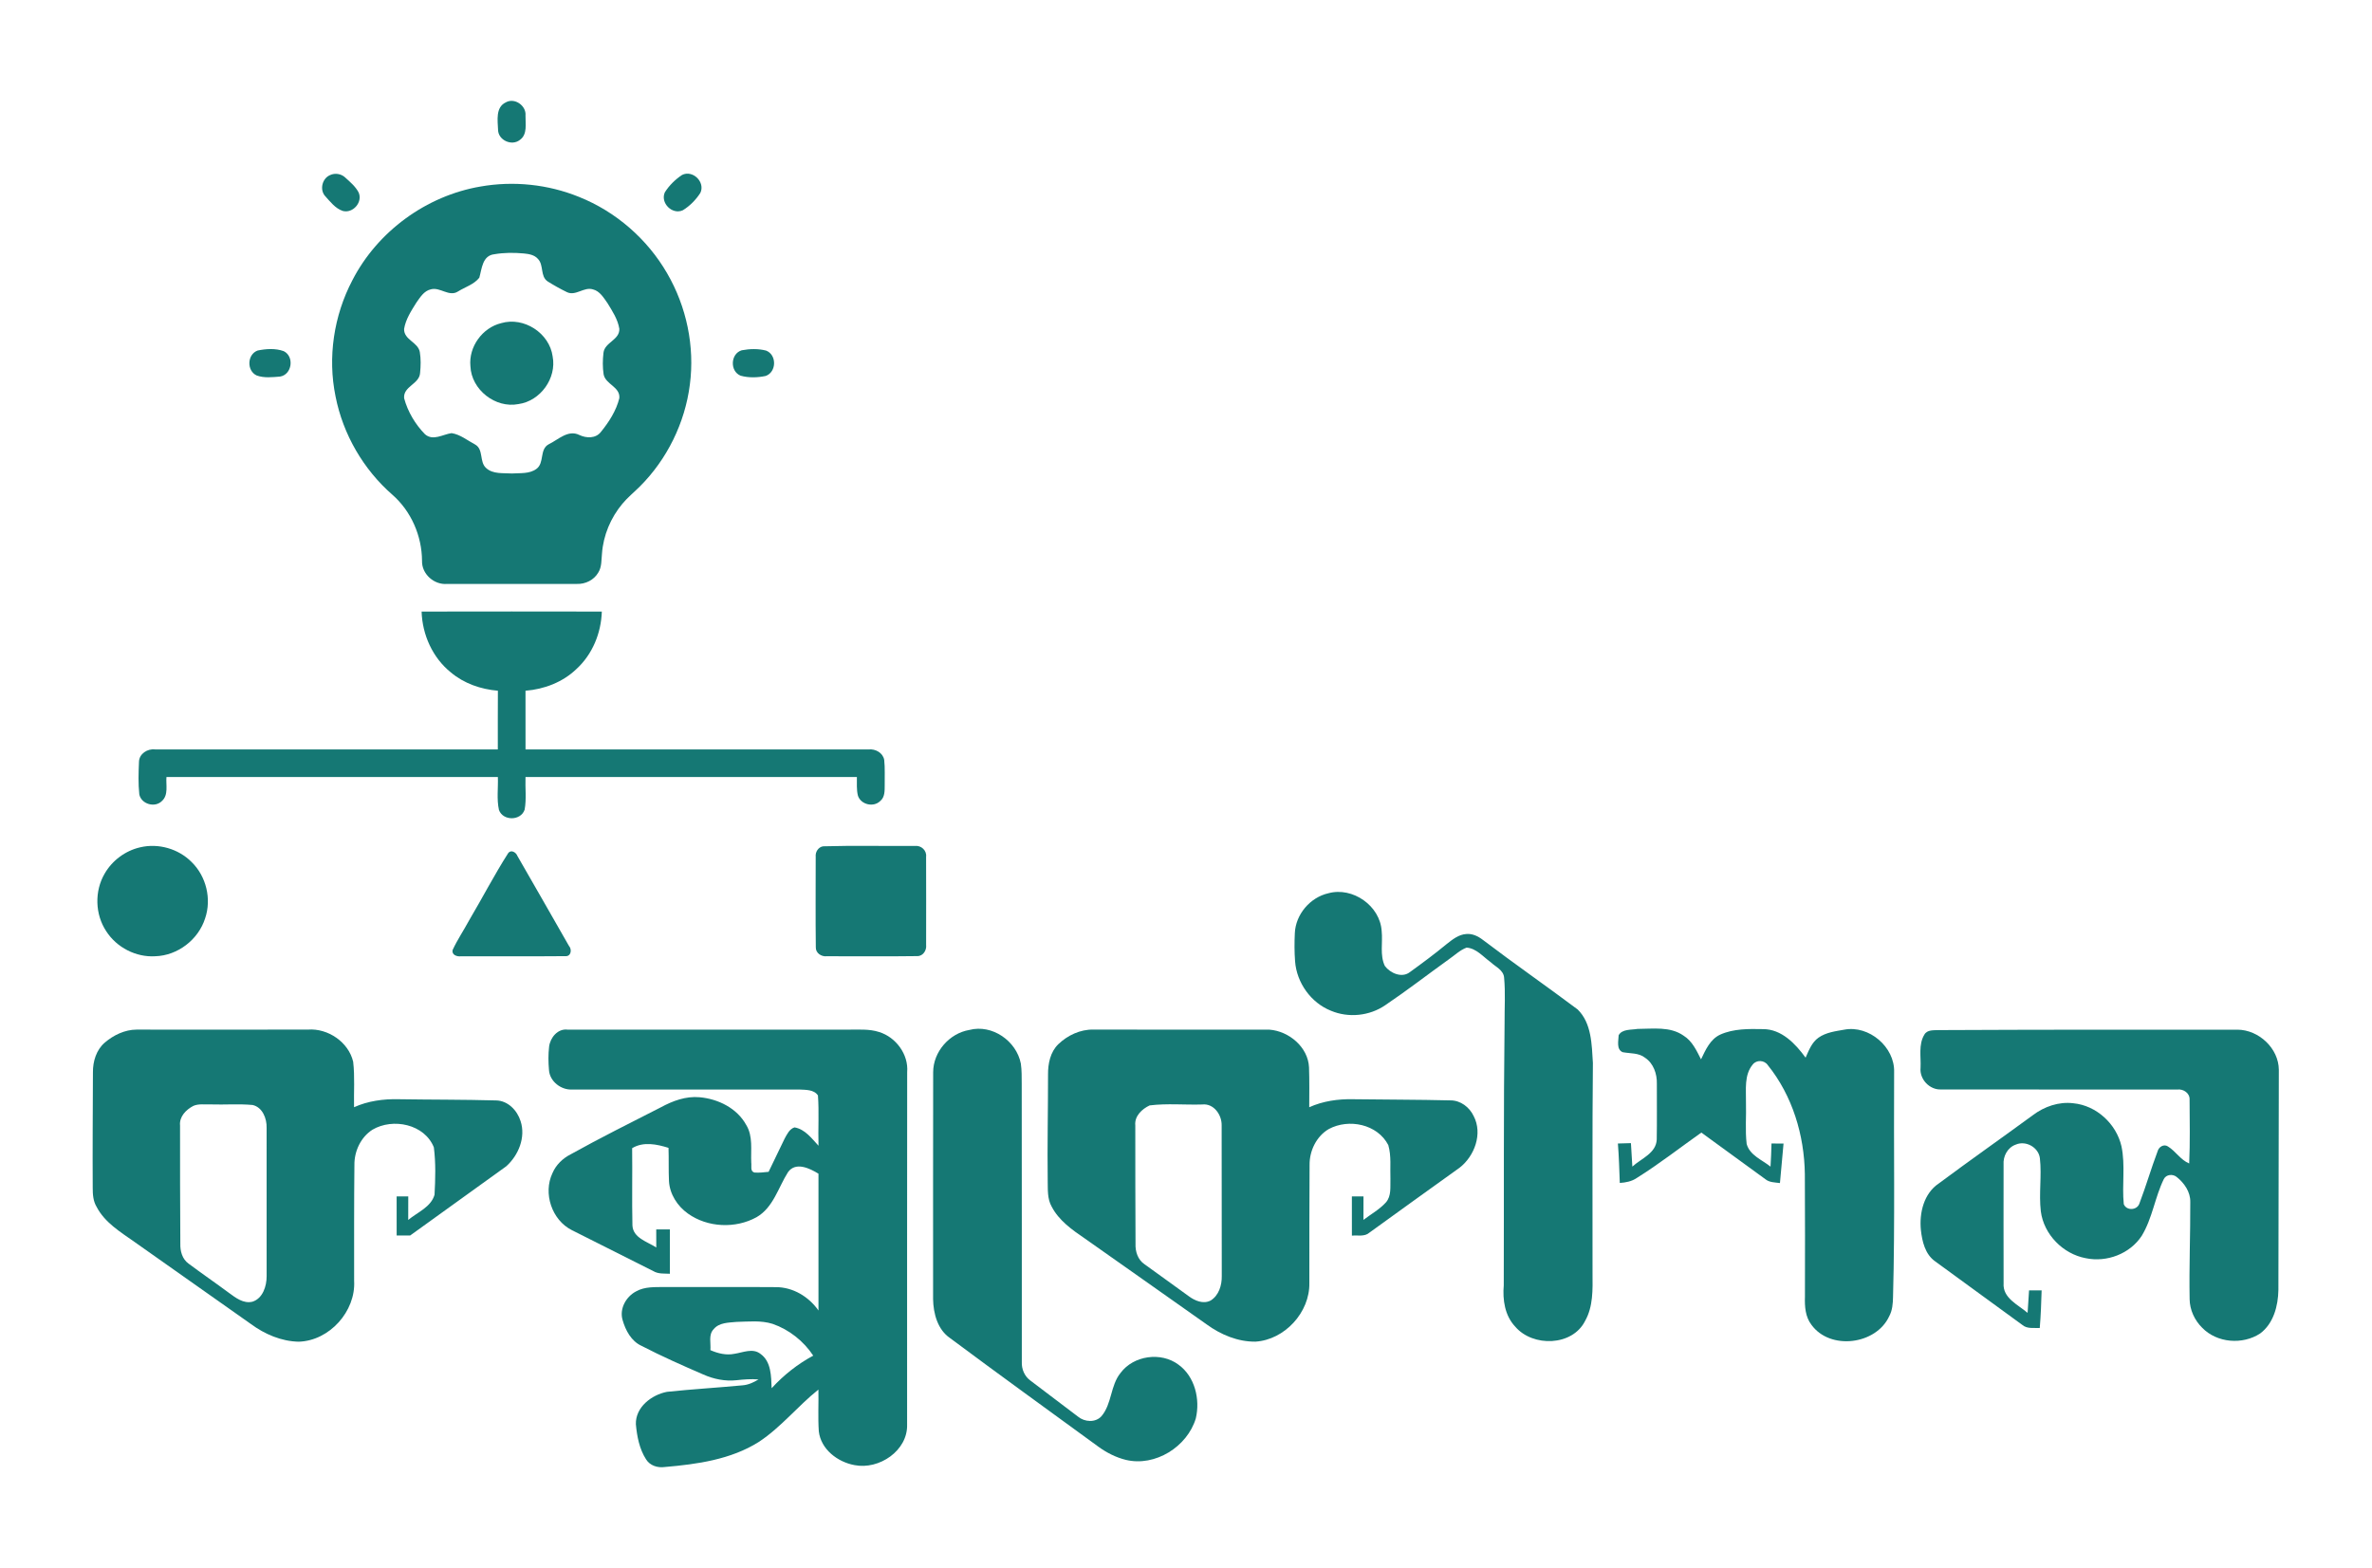 <?xml version="1.0" encoding="UTF-8"?>
<!DOCTYPE svg PUBLIC "-//W3C//DTD SVG 1.1//EN" "http://www.w3.org/Graphics/SVG/1.1/DTD/svg11.dtd">
<svg width="1024pt" height="677pt" viewBox="0 0 1024 677" version="1.1"
  xmlns="http://www.w3.org/2000/svg">
  <g id="#157874ff">
    <path fill="#157874" opacity="1.00"
      d=" M 218.31 44.23 C 222.12 42.01 227.26 45.61 226.86 49.89 C 226.78 53.40 227.80 57.99 224.48 60.38 C 220.99 63.23 215.05 60.56 215.01 56.02 C 214.85 52.02 213.89 46.35 218.31 44.23 Z" />
    <path fill="#157874" opacity="1.00"
      d=" M 142.46 75.62 C 144.67 74.56 147.43 75.04 149.16 76.77 C 151.24 78.66 153.48 80.55 154.81 83.08 C 156.72 87.26 152.36 92.29 147.95 91.08 C 144.72 89.98 142.55 87.06 140.32 84.62 C 137.91 81.85 139.10 77.06 142.46 75.62 Z" />
    <path fill="#157874" opacity="1.00"
      d=" M 294.43 75.55 C 299.06 73.21 304.58 78.64 302.34 83.30 C 300.43 86.27 297.82 88.93 294.80 90.78 C 290.24 92.91 284.95 87.64 287.01 83.05 C 288.88 80.07 291.51 77.50 294.43 75.55 Z" />
    <path fill="#157874" opacity="1.00"
      d=" M 207.40 80.55 C 221.63 78.03 236.57 79.58 249.96 85.02 C 265.85 91.37 279.45 103.20 288.00 118.01 C 296.38 132.41 299.99 149.58 297.81 166.11 C 295.70 182.63 287.97 198.37 276.17 210.12 C 273.68 212.60 270.93 214.82 268.68 217.54 C 263.64 223.57 260.44 231.18 259.88 239.04 C 259.58 241.79 259.83 244.80 258.27 247.25 C 256.41 250.46 252.71 252.28 249.04 252.14 C 230.38 252.16 211.71 252.14 193.05 252.14 C 187.42 252.64 182.02 247.88 182.19 242.16 C 182.13 231.40 177.51 220.73 169.38 213.62 C 156.85 202.67 148.08 187.53 144.86 171.20 C 141.38 154.29 144.11 136.28 152.12 121.02 C 162.97 99.92 184.03 84.54 207.40 80.55 M 213.43 109.78 C 208.23 110.33 208.03 116.03 206.92 119.92 C 204.64 122.82 200.81 123.93 197.75 125.84 C 193.87 128.37 190.00 123.81 185.98 124.94 C 183.01 125.61 181.36 128.41 179.72 130.71 C 177.52 134.24 175.12 137.89 174.45 142.06 C 174.33 146.79 180.48 147.71 181.24 152.03 C 181.73 154.98 181.65 158.00 181.36 160.97 C 181.11 165.89 174.00 166.76 174.46 171.95 C 176.02 177.76 179.27 183.22 183.47 187.51 C 186.95 190.54 191.19 187.54 194.95 187.03 C 198.71 187.60 201.80 190.20 205.11 191.94 C 208.86 194.05 206.85 199.38 209.83 202.07 C 212.80 204.84 217.27 204.19 221.01 204.45 C 224.52 204.21 228.56 204.70 231.55 202.49 C 235.15 199.91 232.79 194.02 236.87 191.85 C 240.97 189.88 245.23 185.41 250.09 187.82 C 253.12 189.27 257.19 189.41 259.42 186.50 C 262.89 182.22 266.02 177.37 267.36 171.97 C 267.86 167.00 261.37 166.02 260.58 161.61 C 260.12 158.56 260.16 155.42 260.52 152.36 C 261.03 147.77 267.55 146.85 267.37 141.99 C 266.72 137.91 264.37 134.34 262.24 130.87 C 260.58 128.55 258.94 125.68 255.95 124.95 C 252.10 123.75 248.53 127.97 244.75 126.15 C 241.89 124.76 239.11 123.20 236.42 121.51 C 233.12 119.30 234.85 114.47 232.23 111.80 C 230.71 110.03 228.28 109.65 226.09 109.44 C 221.88 109.06 217.60 109.06 213.43 109.78 Z" />
    <path fill="#157874" opacity="1.00"
      d=" M 216.39 139.53 C 226.16 136.66 237.22 143.83 238.58 153.91 C 240.39 163.33 233.30 173.15 223.84 174.48 C 213.87 176.44 203.47 168.28 203.08 158.11 C 202.27 149.76 208.25 141.49 216.39 139.53 Z" />
    <path fill="#157874" opacity="1.00"
      d=" M 111.20 151.36 C 114.84 150.60 118.95 150.33 122.49 151.63 C 127.18 153.96 126.07 161.79 120.88 162.61 C 117.57 162.87 114.01 163.30 110.83 162.14 C 106.43 160.13 106.66 153.05 111.20 151.36 Z" />
    <path fill="#157874" opacity="1.00"
      d=" M 320.21 151.25 C 323.64 150.61 327.32 150.50 330.71 151.38 C 335.42 153.18 335.29 160.66 330.55 162.34 C 327.04 163.08 323.18 163.20 319.71 162.22 C 315.01 160.29 315.34 152.72 320.21 151.25 Z" />
    <path fill="#157874" opacity="1.00"
      d=" M 182.01 264.08 C 207.94 264.03 233.87 264.03 259.81 264.08 C 259.52 273.34 255.77 282.54 248.89 288.85 C 242.99 294.55 234.97 297.62 226.86 298.26 C 226.87 306.71 226.86 315.16 226.87 323.62 C 276.24 323.61 325.62 323.62 374.99 323.61 C 377.92 323.29 381.16 325.05 381.71 328.10 C 382.12 331.74 381.86 335.40 381.93 339.05 C 381.91 341.42 382.04 344.23 379.99 345.89 C 377.11 348.73 371.66 347.45 370.38 343.61 C 369.70 340.97 369.98 338.21 369.92 335.52 C 322.23 335.53 274.55 335.53 226.86 335.53 C 226.68 340.21 227.33 344.97 226.49 349.60 C 224.88 354.49 217.14 354.58 215.40 349.74 C 214.37 345.09 215.11 340.25 214.93 335.53 C 167.24 335.53 119.55 335.53 71.86 335.52 C 71.57 338.94 72.82 343.25 69.91 345.87 C 66.89 348.93 61.01 347.24 60.14 343.03 C 59.64 338.36 59.80 333.62 60.00 328.94 C 60.10 325.45 63.68 323.20 66.94 323.60 C 116.27 323.62 165.59 323.60 214.91 323.62 C 214.92 315.16 214.88 306.71 214.94 298.26 C 207.59 297.64 200.31 295.14 194.62 290.34 C 186.76 284.02 182.31 274.09 182.01 264.08 Z" />
    <path fill="#157874" opacity="1.00"
      d=" M 60.50 365.88 C 68.36 364.01 77.04 366.49 82.72 372.23 C 89.04 378.38 91.41 388.20 88.55 396.55 C 85.65 405.73 76.71 412.62 67.05 412.91 C 58.73 413.44 50.36 409.13 45.87 402.12 C 41.01 394.83 40.75 384.80 45.17 377.25 C 48.43 371.56 54.11 367.34 60.50 365.88 Z" />
    <path fill="#157874" opacity="1.00"
      d=" M 355.33 365.44 C 368.54 365.06 381.78 365.37 395.00 365.29 C 397.65 364.95 400.14 367.23 399.80 369.95 C 399.85 382.63 399.82 395.32 399.81 408.01 C 400.10 410.31 398.51 412.89 396.00 412.85 C 382.99 413.03 369.96 412.89 356.95 412.91 C 354.63 413.19 352.10 411.56 352.19 409.06 C 352.03 396.02 352.14 382.96 352.14 369.92 C 351.93 367.89 353.25 365.77 355.33 365.44 Z" />
    <path fill="#157874" opacity="1.00"
      d=" M 219.41 368.35 C 220.60 366.77 222.77 368.01 223.34 369.56 C 230.82 382.48 238.17 395.47 245.60 408.41 C 247.02 409.97 246.56 413.08 244.03 412.87 C 229.02 413.01 213.99 412.88 198.97 412.93 C 197.28 413.15 194.84 412.31 195.43 410.14 C 197.48 405.73 200.22 401.68 202.53 397.40 C 208.23 387.77 213.39 377.77 219.41 368.35 Z" />
    <path fill="#157874" opacity="1.00"
      d=" M 573.50 385.70 C 583.98 382.84 595.82 391.15 596.47 402.04 C 597.01 407.02 595.61 412.41 597.84 417.10 C 600.16 420.22 605.19 422.45 608.64 419.77 C 614.05 415.86 619.41 411.88 624.55 407.63 C 627.03 405.68 629.71 403.52 632.99 403.31 C 635.62 403.06 638.11 404.26 640.14 405.83 C 653.62 416.08 667.54 425.74 681.08 435.89 C 687.14 441.83 687.16 451.08 687.66 458.99 C 687.35 489.32 687.55 519.64 687.50 549.97 C 687.56 556.84 687.80 564.17 684.30 570.36 C 678.82 581.35 661.68 581.75 654.11 572.83 C 649.62 568.08 648.64 561.24 649.18 554.98 C 649.30 517.29 649.07 479.60 649.53 441.91 C 649.48 435.34 649.94 428.74 649.33 422.19 C 649.11 418.86 645.59 417.46 643.47 415.43 C 640.24 413.11 637.34 409.49 633.14 409.18 C 630.20 410.28 627.92 412.57 625.36 414.32 C 616.23 420.87 607.35 427.76 598.03 434.04 C 591.26 438.70 582.16 439.64 574.59 436.45 C 565.93 433.01 559.78 424.35 559.09 415.10 C 558.78 411.07 558.79 407.01 558.98 402.98 C 559.32 394.84 565.58 387.48 573.50 385.70 Z" />
    <path fill="#157874" opacity="1.00"
      d=" M 418.46 444.74 C 428.31 442.16 438.80 449.48 440.70 459.26 C 441.13 462.16 441.05 465.10 441.08 468.03 C 441.16 508.05 441.09 548.07 441.12 588.08 C 440.98 591.20 442.30 594.32 444.87 596.16 C 451.68 601.37 458.52 606.55 465.37 611.70 C 468.20 614.05 472.91 614.40 475.51 611.52 C 480.06 606.15 479.32 598.26 483.76 592.82 C 489.38 585.28 501.21 583.64 508.72 589.24 C 515.85 594.36 518.19 604.24 516.23 612.49 C 512.53 624.74 498.69 633.41 486.06 630.39 C 481.80 629.34 477.81 627.32 474.27 624.76 C 452.89 609.15 431.42 593.65 410.19 577.83 C 404.77 574.18 402.93 567.19 402.82 561.00 C 402.84 528.32 402.77 495.63 402.85 462.95 C 402.88 454.17 409.84 446.19 418.46 444.74 Z" />
    <path fill="#157874" opacity="1.00"
      d=" M 698.78 447.02 C 700.27 444.27 704.23 444.76 706.92 444.29 C 713.56 444.28 721.01 443.12 726.79 447.19 C 730.54 449.51 732.41 453.65 734.34 457.43 C 736.30 453.36 738.28 448.76 742.64 446.74 C 748.40 444.15 754.94 444.26 761.13 444.38 C 769.10 444.36 775.11 450.70 779.48 456.70 C 780.87 453.59 782.14 450.12 785.05 448.07 C 788.29 445.79 792.33 445.29 796.14 444.62 C 806.82 442.56 818.06 452.09 817.70 462.98 C 817.49 495.31 818.10 527.64 817.23 559.96 C 817.18 562.82 816.97 565.81 815.57 568.38 C 809.88 580.69 790.04 583.19 781.99 572.03 C 779.36 568.61 779.06 564.14 779.20 560.00 C 779.21 542.34 779.29 524.67 779.16 507.01 C 778.93 490.17 773.80 473.11 763.15 459.91 C 761.66 457.73 758.31 457.56 756.67 459.65 C 752.88 464.19 753.83 470.48 753.74 475.96 C 753.93 481.95 753.34 487.99 754.04 493.96 C 755.37 498.87 760.69 500.82 764.34 503.75 C 764.54 500.42 764.69 497.09 764.76 493.77 C 766.48 493.77 768.22 493.77 769.96 493.78 C 769.42 499.47 768.93 505.16 768.41 510.85 C 766.23 510.55 763.83 510.62 762.05 509.13 C 752.86 502.43 743.67 495.74 734.48 489.05 C 725.21 495.60 716.25 502.63 706.61 508.65 C 704.44 510.15 701.84 510.63 699.27 510.80 C 699.05 505.12 698.91 499.43 698.45 493.77 C 700.32 493.71 702.20 493.66 704.08 493.61 C 704.27 496.98 704.48 500.36 704.69 503.74 C 708.50 500.26 714.94 498.00 715.22 492.07 C 715.36 484.03 715.24 475.98 715.27 467.95 C 715.37 463.70 713.84 459.19 710.19 456.75 C 707.43 454.54 703.74 454.97 700.49 454.33 C 697.71 453.11 698.70 449.40 698.78 447.02 Z" />
    <path fill="#157874" opacity="1.00"
      d=" M 45.22 450.21 C 49.01 446.96 53.87 444.62 58.93 444.59 C 83.61 444.60 108.30 444.64 132.98 444.58 C 141.56 443.95 150.46 449.95 152.46 458.45 C 153.23 464.95 152.70 471.55 152.84 478.10 C 158.86 475.40 165.49 474.49 172.04 474.65 C 186.06 474.87 200.09 474.78 214.11 475.17 C 219.26 475.23 223.29 479.46 224.75 484.13 C 227.02 491.12 223.83 498.87 218.56 503.60 C 204.73 513.56 190.90 523.53 177.07 533.49 C 175.12 533.48 173.18 533.48 171.24 533.49 C 171.23 527.86 171.24 522.24 171.23 516.61 C 172.90 516.62 174.58 516.62 176.25 516.62 C 176.24 520.00 176.25 523.39 176.23 526.78 C 180.19 523.45 186.04 521.28 187.59 515.90 C 187.96 509.11 188.16 502.20 187.30 495.45 C 183.32 485.41 169.64 482.61 160.82 487.79 C 155.76 491.00 152.92 497.12 153.00 503.03 C 152.82 519.70 152.89 536.37 152.88 553.04 C 153.65 566.24 142.19 578.99 128.93 579.35 C 121.46 579.19 114.28 576.12 108.32 571.72 C 91.51 559.87 74.73 547.98 57.91 536.16 C 51.90 531.92 45.23 527.89 41.73 521.16 C 40.23 518.71 40.02 515.79 40.03 513.00 C 39.93 496.33 40.06 479.67 40.12 463.01 C 40.09 458.31 41.56 453.36 45.22 450.21 M 83.44 477.54 C 80.30 479.18 77.33 482.19 77.73 486.03 C 77.72 503.03 77.73 520.04 77.85 537.04 C 77.75 540.23 78.68 543.69 81.40 545.63 C 87.13 549.92 93.05 553.97 98.80 558.24 C 101.72 560.38 105.08 563.01 108.95 562.09 C 113.49 560.68 115.14 555.29 115.11 551.00 C 115.09 529.67 115.12 508.33 115.10 487.00 C 115.22 483.01 113.34 478.11 109.05 477.14 C 103.06 476.58 97.03 477.09 91.03 476.89 C 88.51 477.02 85.81 476.48 83.44 477.54 Z" />
    <path fill="#157874" opacity="1.00"
      d=" M 237.05 451.96 C 237.52 448.06 240.77 444.05 245.04 444.60 C 285.37 444.62 325.71 444.61 366.04 444.60 C 370.55 444.66 375.20 444.20 379.56 445.64 C 386.78 447.87 392.27 455.31 391.63 462.94 C 391.56 513.65 391.62 564.36 391.60 615.07 C 391.96 626.41 379.50 634.74 368.94 632.65 C 361.61 631.33 354.37 625.82 353.48 618.04 C 353.07 612.05 353.44 606.03 353.31 600.03 C 344.37 607.16 337.18 616.32 327.58 622.63 C 315.51 630.24 300.96 632.26 287.01 633.46 C 283.94 633.90 280.60 632.89 278.91 630.16 C 276.02 625.67 274.98 620.22 274.51 614.99 C 274.29 607.62 281.30 602.28 287.94 601.00 C 298.79 599.85 309.69 599.22 320.55 598.19 C 323.05 598.00 325.33 596.93 327.45 595.65 C 324.28 595.38 321.11 595.64 317.96 595.98 C 313.04 596.52 308.07 595.50 303.58 593.50 C 294.60 589.61 285.64 585.64 276.94 581.14 C 272.51 579.12 270.04 574.45 268.77 569.97 C 267.34 565.11 270.26 559.90 274.59 557.63 C 278.37 555.49 282.85 555.80 287.03 555.75 C 302.99 555.78 318.96 555.67 334.92 555.79 C 342.35 555.78 349.13 559.90 353.34 565.87 C 353.30 546.18 353.30 526.50 353.34 506.81 C 349.55 504.48 343.48 501.52 340.18 506.15 C 335.97 512.79 333.86 521.42 326.59 525.60 C 317.52 530.61 305.46 530.08 296.99 524.03 C 292.45 520.81 289.11 515.64 288.80 510.02 C 288.57 505.23 288.77 500.43 288.60 495.65 C 283.53 494.06 277.74 492.85 272.90 495.79 C 273.04 506.90 272.78 518.02 273.02 529.13 C 273.28 534.58 279.49 536.17 283.32 538.67 C 283.30 536.07 283.31 533.46 283.30 530.87 C 285.26 530.86 287.22 530.86 289.19 530.87 C 289.18 537.25 289.19 543.63 289.19 550.01 C 286.79 549.88 284.23 550.17 282.08 548.89 C 270.36 542.95 258.62 537.05 246.87 531.18 C 238.23 526.84 234.35 515.25 238.51 506.54 C 240.03 502.97 242.94 500.18 246.36 498.44 C 259.15 491.31 272.26 484.80 285.29 478.14 C 290.39 475.37 296.09 473.25 301.99 473.79 C 309.99 474.49 318.20 478.52 322.15 485.77 C 325.15 490.65 324.06 496.59 324.32 502.02 C 324.55 503.51 323.72 505.88 325.79 506.31 C 327.80 506.47 329.81 506.19 331.81 506.00 C 334.12 501.23 336.38 496.44 338.71 491.69 C 339.76 489.81 340.77 487.51 343.00 486.81 C 347.53 487.58 350.42 491.58 353.35 494.73 C 353.13 487.49 353.64 480.23 353.11 473.02 C 351.39 470.41 347.81 470.62 345.06 470.46 C 312.37 470.46 279.68 470.45 246.99 470.46 C 242.22 470.73 237.31 466.95 237.00 462.04 C 236.70 458.69 236.66 455.30 237.05 451.96 M 308.07 573.96 C 305.75 576.38 306.96 579.99 306.68 583.00 C 309.92 584.41 313.50 585.31 317.04 584.58 C 320.75 584.04 324.97 581.96 328.34 584.64 C 332.98 587.96 332.90 594.32 333.12 599.44 C 338.28 593.80 344.34 588.99 351.08 585.37 C 346.90 579.07 340.69 574.13 333.54 571.65 C 328.51 570.07 323.17 570.68 318.00 570.80 C 314.58 571.13 310.45 571.04 308.07 573.96 Z" />
    <path fill="#157874" opacity="1.00"
      d=" M 456.88 450.89 C 460.89 447.04 466.38 444.46 472.00 444.58 C 497.34 444.64 522.68 444.59 548.02 444.61 C 556.43 445.23 564.73 452.15 565.11 460.92 C 565.31 466.65 565.22 472.38 565.20 478.11 C 571.09 475.45 577.59 474.52 584.02 474.65 C 598.06 474.85 612.11 474.80 626.15 475.15 C 630.51 475.12 634.38 478.07 636.19 481.93 C 640.17 489.51 636.57 499.20 630.14 504.20 C 617.12 513.51 604.15 522.89 591.18 532.26 C 589.09 534.12 586.14 533.30 583.62 533.55 C 583.62 527.90 583.63 522.26 583.61 516.62 C 585.28 516.62 586.95 516.62 588.62 516.61 C 588.62 519.99 588.62 523.37 588.61 526.75 C 591.85 524.28 595.51 522.27 598.28 519.23 C 600.75 516.44 600.13 512.49 600.25 509.08 C 600.06 504.21 600.71 499.18 599.33 494.45 C 594.65 485.39 582.26 482.88 573.63 487.53 C 568.31 490.64 565.27 496.94 565.35 503.01 C 565.24 520.01 565.26 537.00 565.25 554.00 C 565.51 566.65 554.61 578.54 541.98 579.33 C 534.40 579.41 527.05 576.34 520.99 571.93 C 503.41 559.56 485.88 547.10 468.28 534.76 C 462.82 531.03 457.13 527.04 454.01 521.02 C 452.10 517.67 452.38 513.71 452.30 510.01 C 452.10 494.67 452.45 479.33 452.44 464.00 C 452.40 459.32 453.40 454.27 456.88 450.89 M 496.30 477.32 C 492.97 478.88 489.70 481.96 490.11 485.96 C 490.11 503.00 490.12 520.04 490.21 537.08 C 490.07 540.38 491.19 543.93 494.03 545.86 C 500.40 550.50 506.84 555.05 513.20 559.71 C 515.82 561.65 519.45 563.23 522.61 561.58 C 526.17 559.44 527.52 554.94 527.44 551.00 C 527.37 529.33 527.47 507.65 527.39 485.98 C 527.51 481.42 524.00 476.36 519.00 476.92 C 511.45 477.15 503.77 476.38 496.30 477.32 Z" />
    <path fill="#157874" opacity="1.00"
      d=" M 830.75 446.76 C 832.00 444.54 834.84 444.92 837.00 444.80 C 879.99 444.59 922.98 444.60 965.97 444.62 C 975.12 444.68 983.72 452.67 983.78 461.95 C 983.72 493.64 983.65 525.34 983.59 557.03 C 983.47 563.90 981.49 571.51 975.72 575.80 C 968.13 580.78 957.05 579.92 950.67 573.31 C 947.41 570.09 945.33 565.60 945.27 561.00 C 945.01 547.01 945.61 533.01 945.55 519.02 C 945.65 514.70 942.96 510.83 939.70 508.24 C 938.03 506.84 935.17 507.08 934.13 509.12 C 930.28 516.99 929.19 526.07 924.61 533.61 C 919.50 541.43 909.47 545.20 900.41 543.29 C 890.59 541.45 882.31 533.04 881.03 523.06 C 880.13 515.45 881.48 507.76 880.63 500.15 C 880.07 495.43 874.56 492.35 870.22 494.24 C 866.66 495.49 864.67 499.29 864.95 502.94 C 864.94 519.99 864.91 537.04 864.96 554.09 C 864.50 560.54 871.21 563.35 875.32 566.91 C 875.54 563.67 875.76 560.43 875.95 557.19 C 877.75 557.19 879.56 557.18 881.38 557.18 C 881.22 562.60 881.02 568.03 880.57 573.45 C 878.02 573.30 875.12 573.91 873.02 572.09 C 860.49 562.93 847.93 553.81 835.40 544.65 C 831.08 541.60 829.79 536.06 829.25 531.10 C 828.51 523.77 830.52 515.31 837.00 511.01 C 850.39 501.04 864.07 491.44 877.55 481.57 C 882.50 477.81 888.80 475.62 895.06 476.39 C 905.03 477.35 913.61 485.26 915.84 494.95 C 917.58 503.17 916.01 511.64 916.84 519.95 C 918.01 522.91 922.63 522.66 923.60 519.65 C 926.44 512.21 928.65 504.54 931.46 497.09 C 931.94 495.25 934.13 493.86 935.89 495.03 C 939.26 497.10 941.33 500.84 945.08 502.39 C 945.50 493.24 945.29 484.06 945.25 474.90 C 945.45 472.05 942.60 470.14 939.98 470.46 C 905.99 470.44 872.00 470.49 838.01 470.43 C 833.03 470.69 828.60 466.02 829.11 461.06 C 829.35 456.32 828.14 451.04 830.75 446.76 Z" />
  </g>
</svg>